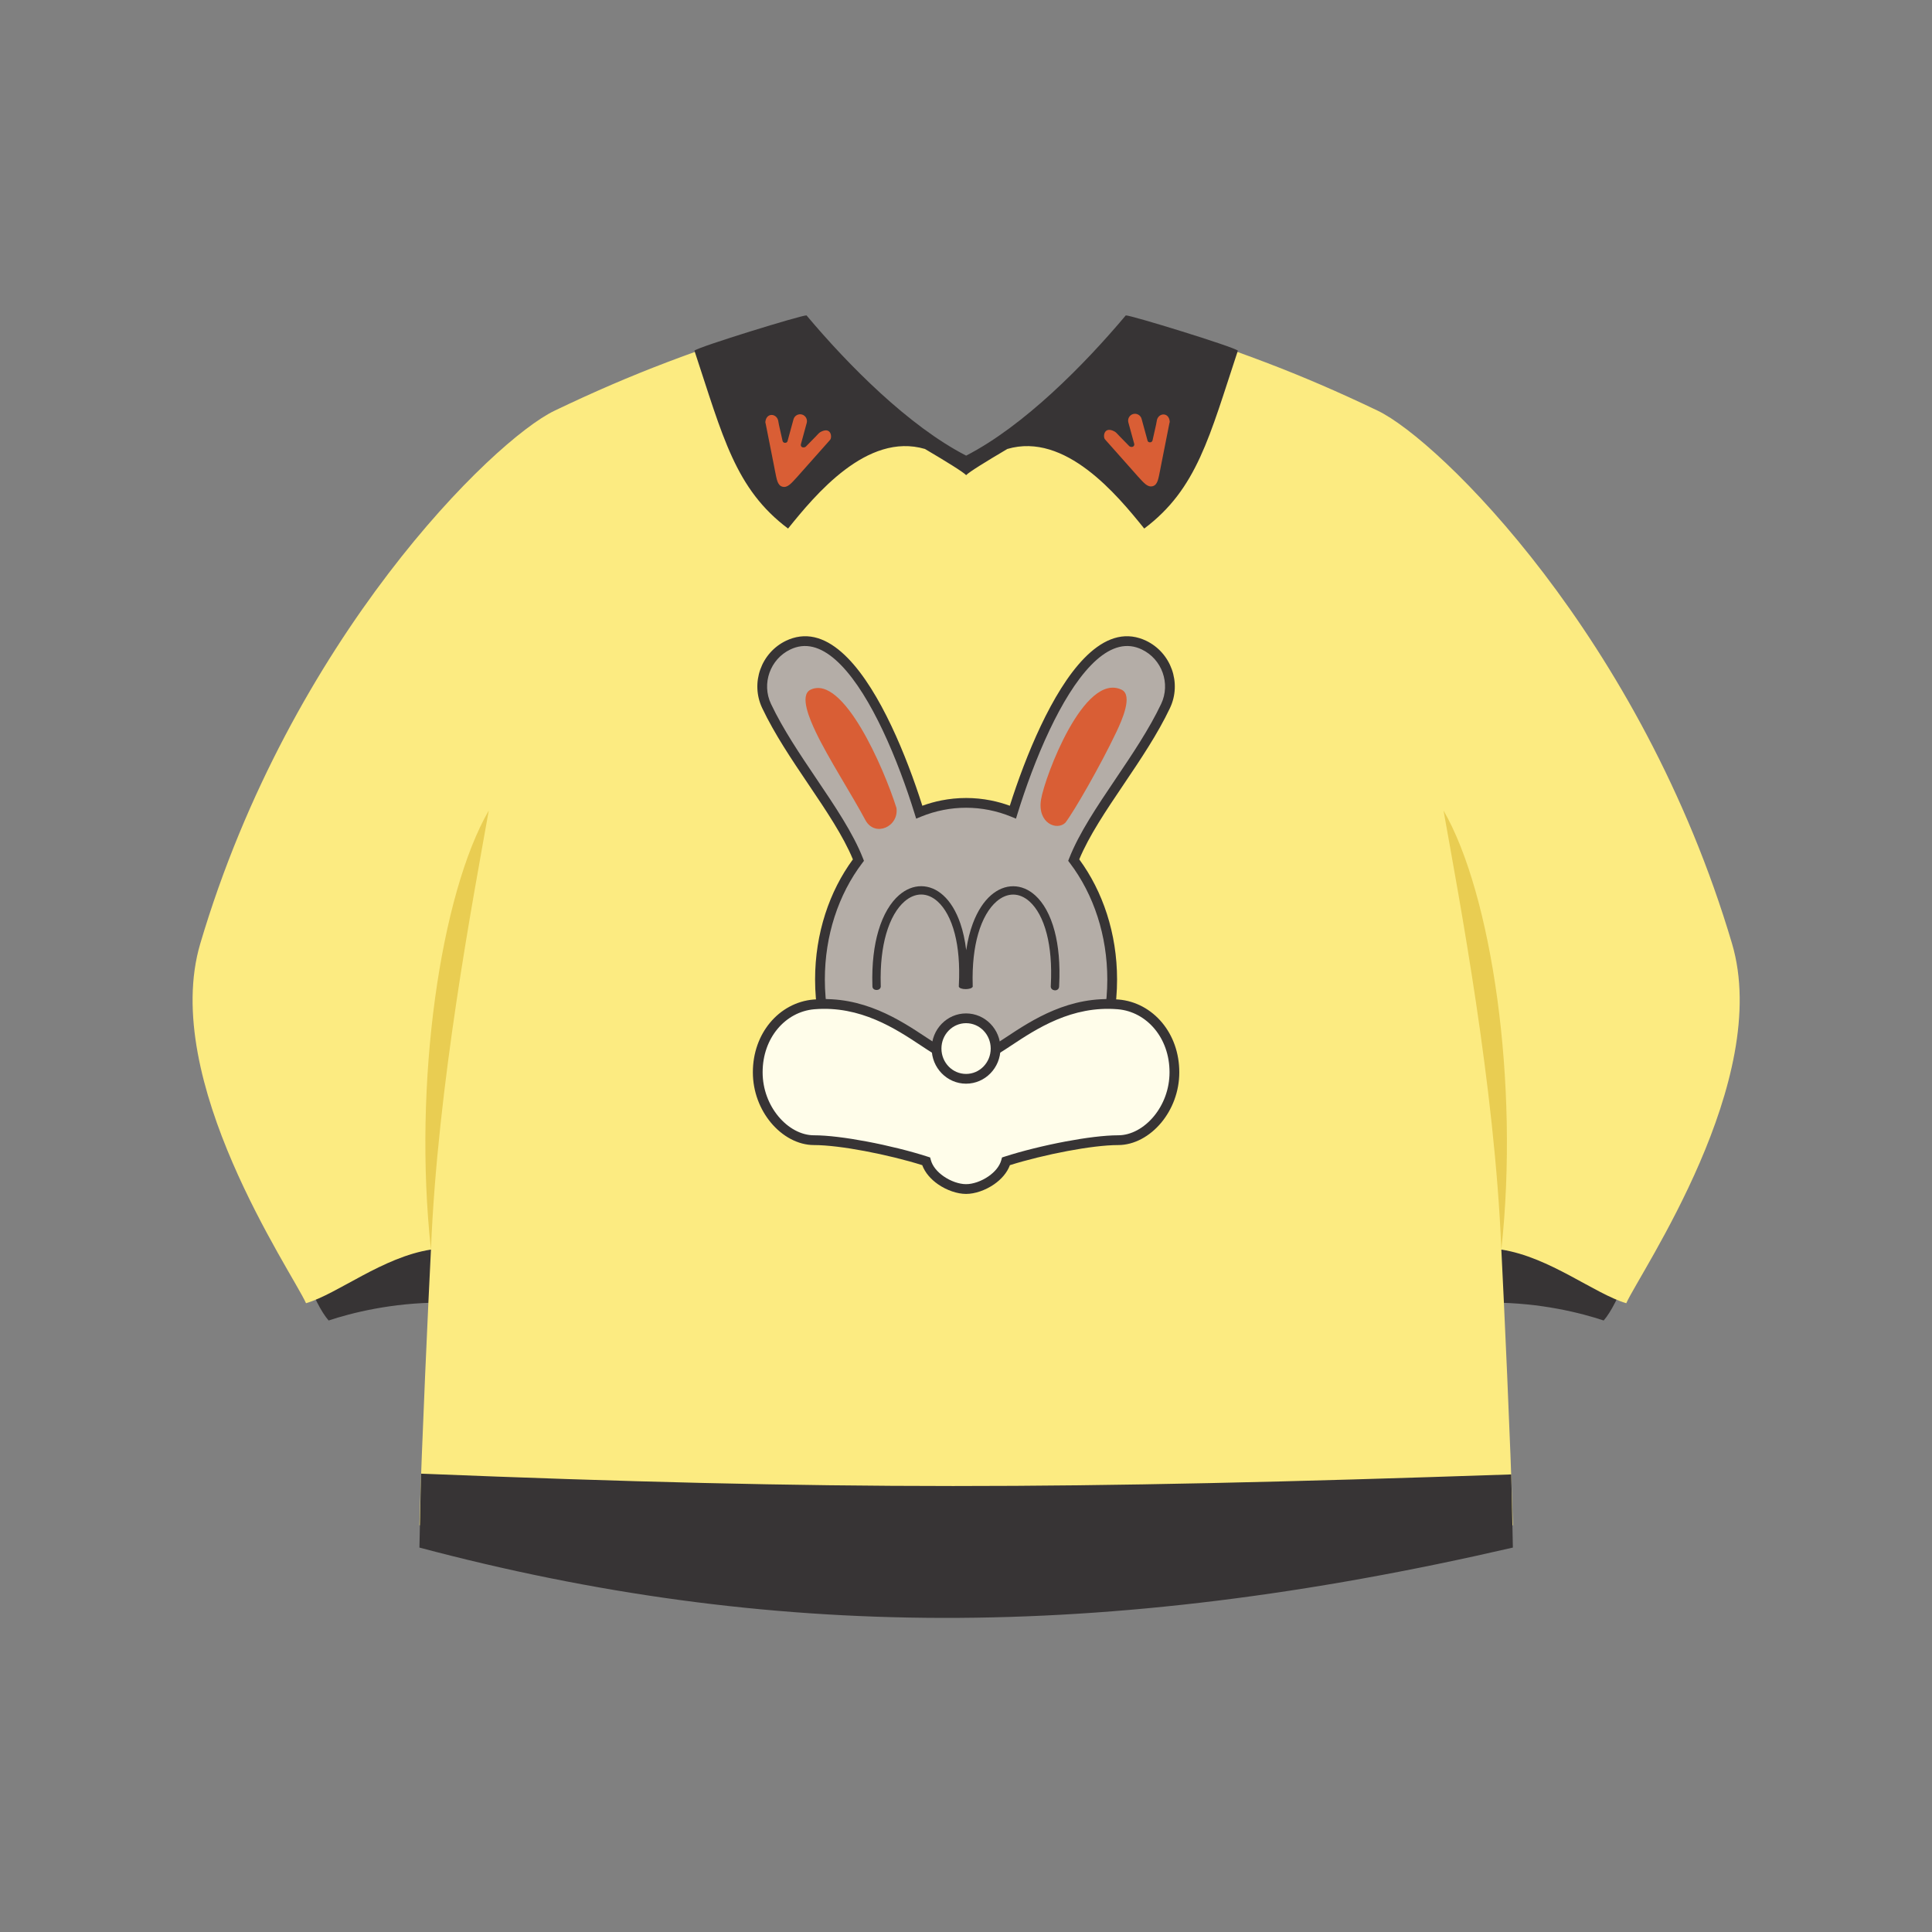 <?xml version="1.0" encoding="UTF-8"?>
<!DOCTYPE svg PUBLIC "-//W3C//DTD SVG 1.1//EN" "http://www.w3.org/Graphics/SVG/1.1/DTD/svg11.dtd">
<!-- Creator: CorelDRAW 2017 -->
<svg xmlns="http://www.w3.org/2000/svg" xml:space="preserve" width="172.156mm" height="172.156mm" version="1.1" style="shape-rendering:geometricPrecision; text-rendering:geometricPrecision; image-rendering:optimizeQuality; fill-rule:evenodd; clip-rule:evenodd"
viewBox="0 0 5650.56 5650.56"
 xmlns:xlink="http://www.w3.org/1999/xlink">
 <rect x="0" y="0" width="5650.56" height="5650.56" fill="#808080" stroke="none"/>
 <defs>
  <style type="text/css">
   <![CDATA[
    .fil0 {fill:none}
    .fil1 {fill:#373435}
    .fil4 {fill:#B4ADA7}
    .fil8 {fill:#D95E35}
    .fil3 {fill:#E9CD52}
    .fil2 {fill:#FCEB81}
    .fil7 {fill:#FFFDEA}
    .fil5 {fill:#373435;fill-rule:nonzero}
    .fil6 {fill:#373435;fill-rule:nonzero}
    .fil9 {fill:#D95E35;fill-rule:nonzero}
   ]]>
  </style>
 </defs>
 <g id="Capa_x0020_1">
  <rect class="fil0" x="-0" y="-0" width="5650.57" height="5650.56"/>
  <g id="_2256453069872">
   <path class="fil1" d="M887.64 3717.81c136.71,-85.53 310.89,-151.69 407.05,-143.97 12.09,53.58 10.01,156.76 -6.33,235.98 -142.71,0 -262.18,30.51 -327.24,52.25 -21.42,-24.58 -44.34,-69.56 -73.48,-144.26z"/>
   <path class="fil1" d="M4763.78 3717.81c-136.71,-85.53 -310.89,-151.69 -407.05,-143.97 -12.09,53.58 -10.01,156.76 6.33,235.98 142.71,0 262.18,30.51 327.24,52.25 21.42,-24.58 44.34,-69.56 73.48,-144.26z"/>
   <path class="fil2" d="M4424.73 4460.98c-6.71,-236.67 -26.52,-665.08 -33.73,-806.33 141.82,22.13 271.31,128.83 365.35,156.92 42.17,-93.53 427.75,-651.97 309.29,-1051.94 -264.67,-893.66 -856.98,-1472.57 -1036.06,-1558.4 -231.39,-110.91 -416.07,-178.8 -685.4,-263.45 -97.19,264.56 -427.03,344.64 -518.47,419.25 -105.39,-83.76 -408.31,-224.74 -518.47,-419.25 -269.33,84.65 -454.01,152.54 -685.4,263.45 -179.08,85.83 -771.39,664.74 -1036.06,1558.4 -118.46,399.97 267.12,958.41 309.29,1051.94 94.04,-28.09 223.54,-134.8 365.35,-156.92 -7.21,141.25 -27.02,569.66 -33.73,806.33 1139.56,67.65 2063.01,83.73 3198.03,0z"/>
   <path class="fil3" d="M1429.52 2370.53c-140.93,243.51 -222.15,797.19 -169.09,1284.12 19.19,-478.88 122.25,-1020.13 169.09,-1284.12z"/>
   <path class="fil3" d="M4221.9 2370.53c140.93,243.51 222.15,797.19 169.09,1284.12 -19.19,-478.88 -122.25,-1020.13 -169.09,-1284.12z"/>
   <g>
    <path class="fil4" d="M2825.49 2348.17c47.91,0 93.97,9.53 136.96,27.11 68.65,-221.8 216.51,-567.67 382.95,-488.69 66.4,31.51 95.02,111.87 63.51,178.27 -75.01,158.06 -214.55,313.09 -268.59,450.63 69.85,91.95 112.49,214.55 112.49,349.21 0,285.27 -191.32,516.52 -427.33,516.52 -236.01,0 -427.32,-231.25 -427.32,-516.52 0,-134.66 42.64,-257.27 112.49,-349.21 -54.03,-137.54 -193.57,-292.57 -268.59,-450.63 -31.51,-66.4 -2.89,-146.75 63.51,-178.27 166.44,-78.98 314.3,266.89 382.95,488.69 43,-17.58 89.06,-27.11 136.96,-27.11z"/>
    <path class="fil5" d="M2825.49 2333.89c24.55,0 48.72,2.44 72.3,7.1 18.87,3.73 37.46,8.97 55.63,15.57 22.98,-72.41 53.85,-156.18 90.61,-233.67 36.82,-77.59 79.7,-149.18 126.84,-197.59 49.63,-50.95 104.21,-76.75 162.05,-58.84 6.25,1.93 12.47,4.36 18.57,7.25 36.76,17.44 63.08,48.42 75.83,84.19 12.73,35.72 11.92,76.3 -5.51,113.03 -36.1,76.08 -86.53,150.83 -135.42,223.32 -51.59,76.5 -101.48,150.48 -129.86,219.16 34.31,46.67 61.87,100.63 80.88,159.64 19.17,59.5 29.69,124.16 29.69,191.64 0,146.04 -49.1,278.4 -128.46,374.33 -79.98,96.67 -190.69,156.47 -313.14,156.47 -122.45,0 -233.16,-59.8 -313.14,-156.47 -79.36,-95.93 -128.46,-228.29 -128.46,-374.33 0,-67.48 10.52,-132.14 29.69,-191.64 19.01,-59.01 46.57,-112.97 80.88,-159.64 -28.38,-68.68 -78.27,-142.67 -129.86,-219.16 -48.89,-72.49 -99.31,-147.24 -135.42,-223.32 -17.43,-36.73 -18.24,-77.31 -5.51,-113.03 12.74,-35.77 39.06,-66.75 75.83,-84.19 6.1,-2.89 12.31,-5.32 18.56,-7.25 57.84,-17.9 112.42,7.89 162.04,58.85 47.14,48.4 90.03,120.01 126.85,197.59 36.76,77.49 67.62,161.26 90.61,233.67 18.17,-6.61 36.75,-11.85 55.63,-15.57 23.57,-4.66 47.74,-7.1 72.29,-7.1zm66.83 35.08c-21.68,-4.28 -44.02,-6.53 -66.83,-6.53 -22.81,0 -45.15,2.25 -66.83,6.53 -22.37,4.42 -44.03,10.99 -64.78,19.46l-14.35 5.88 -4.6 -14.85c-23.02,-74.38 -55.05,-162.87 -93.73,-244.41 -35.62,-75.06 -76.79,-144 -121.5,-189.9 -42.21,-43.35 -87.36,-65.69 -133.26,-51.5 -4.81,1.49 -9.75,3.43 -14.78,5.82 -29.62,14.05 -50.83,39.03 -61.11,67.91 -10.3,28.92 -9.67,61.74 4.4,91.4 35.07,73.92 84.95,147.85 133.3,219.54 54.26,80.46 106.69,158.19 135.67,231.98l2.9 7.39 -4.85 6.38c-34.58,45.52 -62.35,98.9 -81.28,157.68 -18.23,56.59 -28.24,118.3 -28.24,182.95 0,139.23 46.58,265.15 121.87,356.15 74.67,90.26 177.63,146.09 291.18,146.09 113.55,0 216.51,-55.83 291.18,-146.09 75.29,-91 121.87,-216.92 121.87,-356.15 0,-64.64 -10.01,-126.35 -28.24,-182.95 -18.93,-58.78 -46.7,-112.16 -81.28,-157.68l-4.84 -6.38 2.89 -7.39c28.99,-73.79 81.42,-151.52 135.67,-231.98 48.35,-71.69 98.22,-145.62 133.3,-219.54 14.08,-29.66 14.71,-62.48 4.4,-91.4 -10.28,-28.87 -31.5,-53.86 -61.11,-67.91 -5.03,-2.39 -9.98,-4.33 -14.78,-5.82 -45.9,-14.21 -91.05,8.14 -133.27,51.49 -44.7,45.91 -85.87,114.84 -121.49,189.91 -38.69,81.54 -70.72,170.03 -93.73,244.41l-4.58 14.85 -14.37 -5.88c-20.75,-8.47 -42.42,-15.04 -64.78,-19.46z"/>
    <path class="fil5" d="M2555.55 2881.88c-3.93,-133.95 31.08,-221.36 76.75,-260.87 19.42,-16.81 40.87,-25.19 62.3,-25.08 21.48,0.1 42.72,8.7 61.63,25.88 37.12,33.72 65.65,101.46 69.05,203.47 5.99,-102.17 37.14,-170.48 76.01,-204.11 19.42,-16.8 40.87,-25.19 62.3,-25.08 21.48,0.1 42.72,8.7 61.63,25.88 43.63,39.63 75.41,126.24 68.43,260.27l-16.25 -0.83c6.69,-128.56 -22.68,-210.64 -63.15,-247.4 -15.83,-14.38 -33.31,-21.6 -50.73,-21.67 -17.47,-0.08 -35.25,6.98 -51.6,21.13 -42.43,36.71 -74.92,119.59 -71.14,248.13l-16.12 0.44 0 0.03 -16.25 -0.83c6.69,-128.56 -22.68,-210.64 -63.15,-247.4 -15.83,-14.38 -33.31,-21.6 -50.73,-21.67 -17.47,-0.08 -35.25,6.98 -51.6,21.13 -42.43,36.71 -74.92,119.59 -71.14,248.13l-16.25 0.44z"/>
    <path class="fil6" d="M2551.49 2882c-1.86,-63.46 4.97,-116.6 17.5,-159.23 14.24,-48.38 35.9,-83.41 60.65,-104.82 9.98,-8.64 20.52,-15.15 31.31,-19.5 11.01,-4.43 22.34,-6.63 33.67,-6.57 11.38,0.05 22.69,2.37 33.61,6.95 10.67,4.48 21.02,11.15 30.74,19.98 19.95,18.11 37.45,45.72 50.02,82.81 7.57,22.3 13.37,48.09 16.89,77.38 4.34,-29.42 10.98,-55.39 19.34,-77.87 13.87,-37.24 32.55,-64.98 53.41,-83.02 9.98,-8.64 20.52,-15.15 31.31,-19.5 11.01,-4.43 22.34,-6.63 33.67,-6.57 11.38,0.05 22.69,2.37 33.61,6.95 10.67,4.48 21.02,11.15 30.74,19.99 23.64,21.47 43.87,56.32 56.54,104.52 11.17,42.48 16.52,95.49 13.22,158.96l-0.2 4.07c-2.05,14.69 -24.2,12.11 -24.37,-1.25l0.2 -4.06c3.12,-60.05 -1.67,-109.85 -11.79,-149.5 -11.28,-44.23 -29.18,-75.74 -50.04,-94.68 -7.5,-6.81 -15.39,-11.95 -23.41,-15.37 -8.09,-3.46 -16.38,-5.21 -24.59,-5.25 -8.25,-0.03 -16.61,1.63 -24.85,5.01 -8.2,3.35 -16.3,8.41 -24.07,15.14 -21.9,18.95 -41.15,50.7 -53.89,95.18 -11.41,39.83 -17.6,89.79 -15.84,149.77l0.12 4.07c-3.35,9.96 -39.22,9.82 -40.82,-0.46l0.2 -4.06c3.12,-60.05 -1.67,-109.85 -11.79,-149.5 -11.28,-44.22 -29.18,-75.74 -50.04,-94.68 -7.5,-6.81 -15.39,-11.95 -23.41,-15.38 -8.09,-3.46 -16.38,-5.21 -24.59,-5.25 -8.25,-0.03 -16.61,1.63 -24.85,5.01 -8.2,3.35 -16.3,8.41 -24.07,15.14 -21.9,18.95 -41.15,50.7 -53.89,95.18 -11.41,39.83 -17.6,89.78 -15.84,149.76l0.12 4.07c-1.11,13.44 -23.13,13.26 -24.37,0.66l-0.12 -4.06z"/>
    <path class="fil7" d="M3270.46 2937.58c90.49,7.6 164.36,88.9 164.36,198.56 0,109.65 -82.13,198.56 -164.36,198.56 -82.23,0 -232.6,30.84 -328.13,61.74 -12.6,47.1 -73.66,81.19 -116.85,81.19 -43.18,0 -104.25,-34.09 -116.84,-81.19 -95.53,-30.9 -245.9,-61.74 -328.13,-61.74 -82.23,0 -164.36,-88.91 -164.36,-198.56 0,-109.66 73.84,-190.95 164.36,-198.56 229.9,-19.32 370.01,184.87 426.8,150.08 4.51,-5.89 10.49,-8.71 18.17,-7.67 7.69,-1.04 13.66,1.79 18.18,7.67 56.79,34.79 196.91,-169.38 426.8,-150.08z"/>
    <path class="fil5" d="M3271.64 2923.36c49.98,4.19 95.25,29.06 127.58,68.12 30.83,37.25 49.88,87.4 49.88,144.66 0,56.95 -20.86,108.72 -52.37,146.8 -33.69,40.7 -79.79,66.03 -126.25,66.03 -38.52,0 -92.41,6.93 -148.47,17.47 -58.86,11.08 -119.98,26.11 -168.32,41.31 -8.25,22.39 -25.52,41.63 -46.17,55.97 -25.37,17.62 -56.37,28.17 -82.02,28.17 -25.64,0 -56.65,-10.56 -82.02,-28.17 -20.65,-14.34 -37.92,-33.57 -46.17,-55.97 -48.34,-15.2 -109.46,-30.24 -168.32,-41.31 -56.05,-10.54 -109.95,-17.47 -148.47,-17.47 -46.46,0 -92.57,-25.34 -126.25,-66.03 -31.52,-38.08 -52.37,-89.85 -52.37,-146.8 0,-57.26 19.04,-107.4 49.87,-144.66 32.32,-39.04 77.59,-63.92 127.58,-68.12 144.24,-12.12 253.06,59.92 329.59,110.59 42.61,28.21 73.96,48.97 89.3,42.42 3.32,-3.64 7.18,-6.44 11.62,-8.31 4.79,-2.02 10,-2.86 15.64,-2.37 5.63,-0.48 10.84,0.35 15.64,2.37 4.44,1.87 8.3,4.67 11.62,8.31 15.33,6.55 46.7,-14.21 89.31,-42.42 76.52,-50.65 185.34,-122.69 329.58,-110.59zm105.62 86.29c-27.47,-33.19 -65.8,-54.32 -107.97,-57.86 -134.47,-11.28 -238.41,57.51 -311.5,105.9 -52.98,35.07 -91.46,60.55 -121.54,42.11l-2.27 -1.39 -1.63 -2.13c-0.8,-1.04 -1.57,-1.75 -2.26,-2.05 -0.62,-0.26 -1.54,-0.32 -2.75,-0.16l-1.84 0.25 -1.84 -0.25c-1.2,-0.16 -2.13,-0.1 -2.75,0.16 -0.69,0.3 -1.47,1 -2.27,2.05l-1.62 2.13 -2.28 1.39c-30.08,18.43 -68.55,-7.04 -121.52,-42.11 -73.1,-48.39 -177.04,-117.2 -311.52,-105.9 -42.19,3.54 -80.51,24.67 -107.98,57.86 -26.76,32.34 -43.28,76.15 -43.28,126.48 0,50 18.23,95.33 45.78,128.63 28.39,34.3 66.51,55.65 104.3,55.65 40.04,0 95.82,7.16 153.7,18.05 62.84,11.82 128.34,28.12 178.77,44.42l7.42 2.41 2 7.46c4.97,18.58 19.45,35.13 37.34,47.56 20.74,14.41 45.59,23.03 65.74,23.03 20.15,0 45,-8.63 65.74,-23.03 17.89,-12.42 32.37,-28.98 37.34,-47.56l2.01 -7.46 7.41 -2.41c50.43,-16.31 115.93,-32.6 178.77,-44.42 57.88,-10.88 113.66,-18.05 153.7,-18.05 37.78,0 75.91,-21.35 104.29,-55.65 27.55,-33.3 45.79,-78.63 45.79,-128.63 0,-50.34 -16.53,-94.16 -43.29,-126.48z"/>
    <ellipse class="fil7" cx="2825.49" cy="3066.72" rx="86.33" ry="88.49"/>
    <path class="fil5" d="M2825.49 2963.96c27.8,0 53,11.58 71.24,30.27 18.12,18.58 29.36,44.22 29.36,72.49 0,28.26 -11.22,53.9 -29.36,72.49 -18.24,18.7 -43.44,30.27 -71.24,30.27 -27.8,0 -53,-11.57 -71.24,-30.27 -18.13,-18.59 -29.36,-44.23 -29.36,-72.49 0,-28.27 11.24,-53.91 29.36,-72.49 18.24,-18.7 43.44,-30.27 71.24,-30.27zm50.84 50.11c-12.98,-13.31 -30.97,-21.56 -50.84,-21.56 -19.86,0 -37.85,8.25 -50.83,21.56 -13.1,13.43 -21.22,32.06 -21.22,52.65 0,20.6 8.11,39.22 21.22,52.65 12.98,13.31 30.97,21.56 50.83,21.56 19.86,0 37.85,-8.24 50.84,-21.56 13.1,-13.43 21.22,-32.05 21.22,-52.65 0,-20.6 -8.12,-39.22 -21.22,-52.65z"/>
    <path class="fil8" d="M3280.3 2017.18c33.88,16.07 1.02,89.51 -15.06,123.4 -47.23,99.55 -125.02,234.34 -149.37,265.64 -24.58,24.14 -82.37,1.79 -71.14,-67.8 11.3,-67.56 125.77,-373.33 235.57,-321.24z"/>
    <path class="fil8" d="M2370.68 2017.18c-33.88,16.08 -1.02,89.5 15.06,123.4 36.18,76.25 104.83,182.17 145.85,258.99 27.95,49.51 97.9,18.27 90.27,-36.66 -37,-117.05 -155.8,-390.97 -251.18,-345.72z"/>
   </g>
   <path class="fil1" d="M4424.73 4526.24c-1.25,-43.98 -2.95,-159.84 -4.93,-213.98 -1310.04,44.73 -1979.56,46.54 -3188.09,-2.21 -2.02,54.97 -3.75,171.62 -5.01,216.19 1018.69,270.52 1993.95,277.98 3198.03,0z"/>
   <path class="fil1" d="M3292.52 922.52c10.47,-2.25 317.93,92.38 327.9,103.1 -83.29,251.65 -119.17,404.19 -273.85,520.26 -79.09,-98.17 -230.81,-282.42 -400.35,-232.8 -63.9,37.73 -111.47,67.12 -120.51,76.6 -9.04,-9.48 -56.61,-38.87 -120.51,-76.6 -169.53,-49.62 -321.26,134.63 -400.35,232.8 -154.67,-116.07 -190.55,-268.61 -273.85,-520.26 9.97,-10.72 317.42,-105.34 327.9,-103.1 121.8,145.02 298.52,323.58 466.81,410.05 168.29,-86.47 345.01,-265.04 466.81,-410.05z"/>
   <path class="fil9" d="M3274.39 1275.82l28.72 29.32c6.8,4.55 15.37,1.41 14.27,-6.65l-17.24 -62.97c-2.91,-10.63 3.41,-21.72 14.06,-24.63l0 0c10.63,-2.91 21.72,3.43 24.62,14.05l17.58 64.29c1.46,5.42 11.81,6.8 14.3,-0.63l10.45 -46.43c1.48,-6.57 1.89,-11.32 2.57,-13.93 5.56,-21.32 34.74,-22.97 37.4,4.33 0.21,2.15 -0.85,4.27 -1.19,6.49l-24.43 123.37c-0.84,4.68 -1.68,9.17 -2.59,13.44 -5.01,23.73 -6.67,42.44 -22.07,46.25 -14.97,3.7 -26.07,-10.62 -42.76,-28.61 -2.91,-3.14 -5.93,-6.57 -8.99,-10.18l-82.69 -93.12c-1.47,-1.68 -2.87,-3.42 -4.39,-4.99 -6.95,-7.17 -3.63,-40.48 28.03,-23.06 4.31,2.38 8.28,7.48 14.35,13.66z"/>
   <path class="fil9" d="M2385.2 1277.26l-28.72 29.32c-6.8,4.55 -15.37,1.41 -14.27,-6.65l17.23 -62.97c2.91,-10.63 -3.41,-21.72 -14.05,-24.63l0 0c-10.63,-2.91 -21.72,3.43 -24.62,14.05l-17.58 64.29c-1.46,5.42 -11.81,6.8 -14.29,-0.63l-10.46 -46.43c-1.48,-6.57 -1.89,-11.32 -2.57,-13.93 -5.56,-21.32 -34.74,-22.97 -37.4,4.34 -0.21,2.15 0.85,4.27 1.19,6.49l24.43 123.37c0.84,4.68 1.68,9.17 2.59,13.44 5.01,23.73 6.67,42.45 22.07,46.25 14.97,3.7 26.07,-10.62 42.76,-28.61 2.91,-3.14 5.93,-6.57 8.99,-10.18l82.69 -93.12c1.47,-1.68 2.87,-3.42 4.39,-4.99 6.95,-7.17 3.63,-40.48 -28.03,-23.06 -4.31,2.38 -8.28,7.48 -14.35,13.66z"/>
  </g>
 </g>
</svg>
